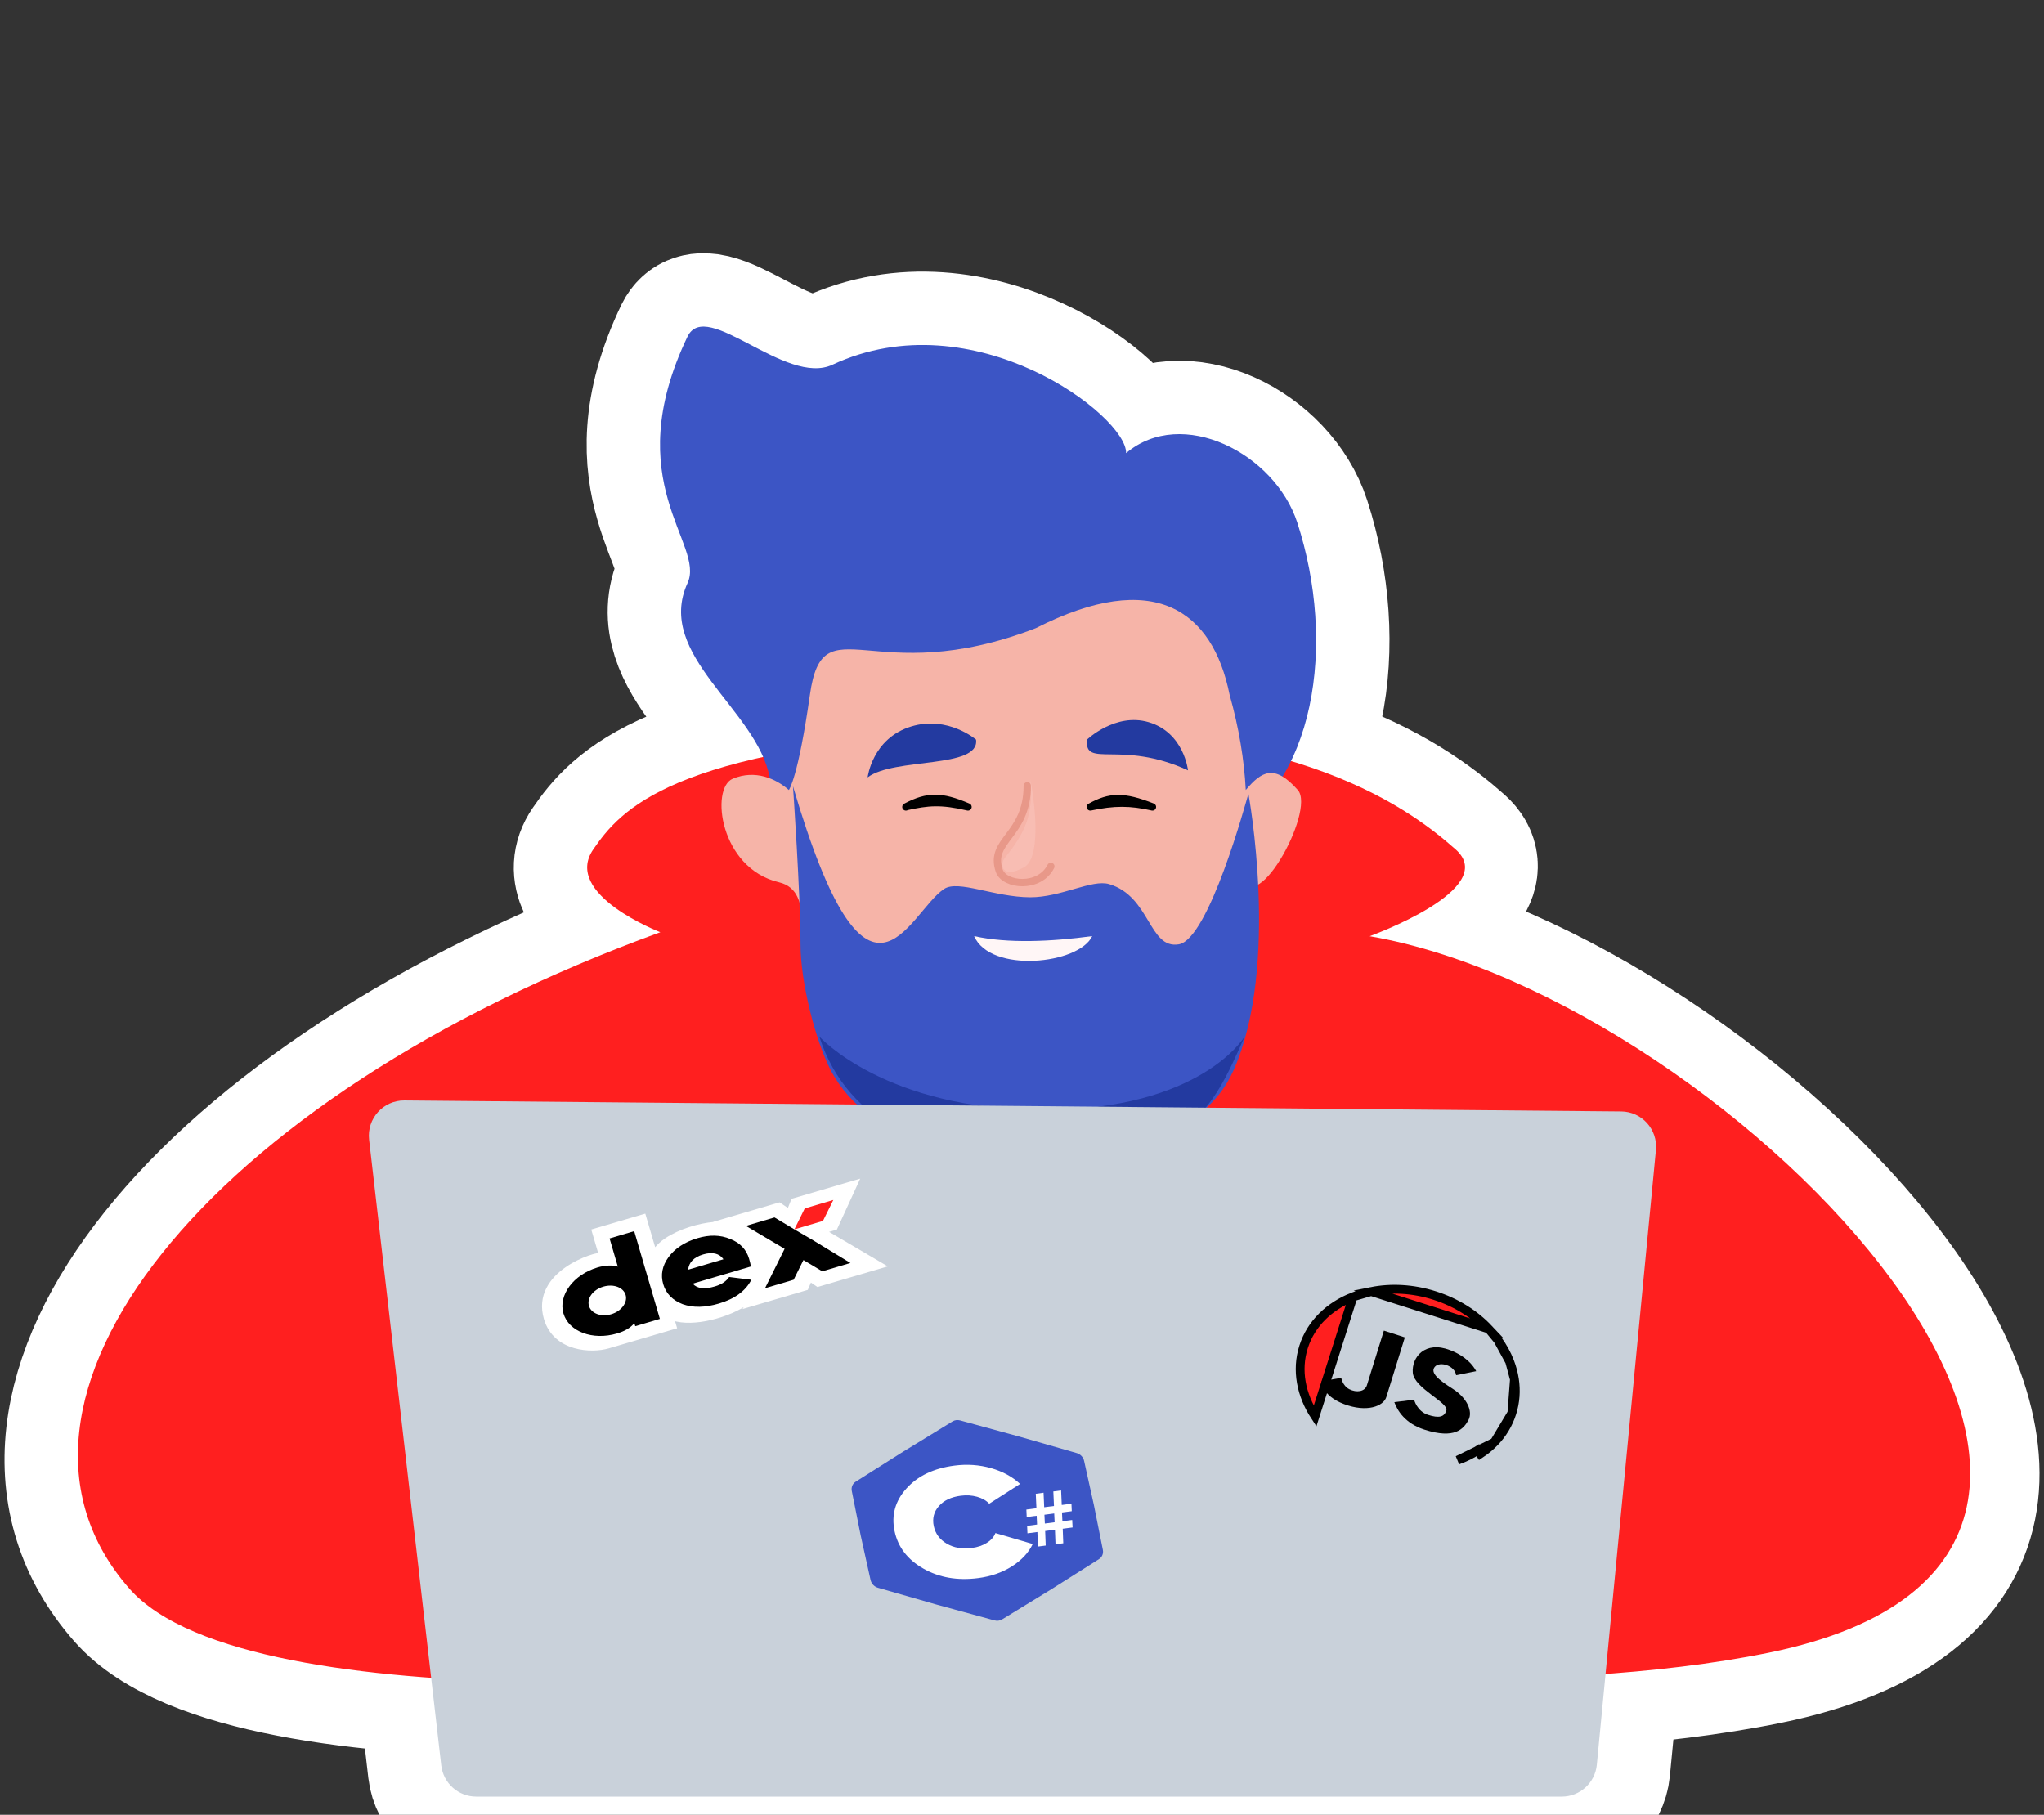 <svg width="446" height="396" viewBox="0 0 446 396" fill="none" xmlns="http://www.w3.org/2000/svg">
<rect x="0" y="0" width="446" height="396" fill="#333333" stroke="none"/>
<path d="M28.225 347.572C-7.267 307.164 44.123 240.68 144.084 204.346C144.084 204.346 122.678 195.192 129.444 185.359C135.267 176.896 146.219 163.375 211.487 159.711C279.806 155.876 306.73 175.683 317.625 185.359C327.399 194.04 296.553 204.346 296.553 204.346C376 217.941 493.612 338.176 385.399 360.245C336.498 370.219 268.721 364.86 268.721 364.86H182.826C182.826 364.86 54.774 377.798 28.225 347.572Z" fill="#FF1F1F"/>
<path d="M144.084 204.346C44.123 240.68 -7.267 307.164 28.225 347.572C54.774 377.798 182.826 364.86 182.826 364.86H268.721C268.721 364.86 336.498 370.219 385.399 360.245C493.612 338.176 376 217.941 296.553 204.346M144.084 204.346C202.486 194.327 231.837 193.272 296.553 204.346M144.084 204.346C144.084 204.346 122.678 195.192 129.444 185.359C135.267 176.896 146.219 163.375 211.487 159.711C279.806 155.876 306.73 175.683 317.625 185.359C327.399 194.04 296.553 204.346 296.553 204.346M80.504 308.435C115.302 305.411 134.771 309.917 169.423 326.892M359.886 312.653C335.978 310.051 322.609 311.451 298.854 320.564" stroke="white" stroke-width="32.028" stroke-linecap="round"/>
<path d="M283.082 114.075C291.566 140.238 287.307 171.887 266.083 182.421C232.174 199.251 196.451 191.058 196.451 191.058C196.451 191.058 170.904 185.792 167.966 169.747C165.227 154.785 142.82 142.952 150.029 127.216C153.942 118.673 134.722 105.281 150.029 73.419C154.188 64.996 171.421 84.353 181.649 79.58C212.449 65.207 245.949 90.78 245.712 98.88C257.868 88.584 278.154 98.88 283.082 114.075Z" fill="#3C55C5" stroke="white" stroke-width="32.028" stroke-linecap="round" stroke-linejoin="round"/>
<path d="M80.539 249.625C80.01 245.034 83.623 241.017 88.245 241.058L353.741 243.454C358.249 243.495 361.755 247.389 361.323 251.876L348.426 386.016C348.047 389.958 344.735 392.967 340.774 392.967H103.918C100.013 392.967 96.729 390.04 96.282 386.161L80.539 249.625Z" fill="#C9D1DA" stroke="white" stroke-width="32.028"/>
<path d="M28.225 346.642C-7.267 306.235 44.123 239.751 144.084 203.417C144.084 203.417 122.678 195.192 129.444 185.36C135.267 176.896 146.219 163.376 211.487 159.712C279.806 155.877 306.73 175.684 317.625 185.36C327.399 194.04 298.854 204.289 298.854 204.289C378.301 217.884 494.131 338.573 385.918 360.642C337.017 370.615 268.721 364.861 268.721 364.861H182.826C182.826 364.861 54.774 376.869 28.225 346.642Z" fill="#FF1F1F"/>
<path d="M283.082 114.075C291.566 140.238 287.307 171.887 266.082 182.421C232.174 199.251 196.451 191.058 196.451 191.058C196.451 191.058 170.904 185.792 167.966 169.747C165.227 154.785 142.819 142.952 150.029 127.216C153.942 118.673 134.722 105.281 150.028 73.419C154.188 64.996 171.42 84.353 181.649 79.58C212.449 65.207 245.949 90.78 245.712 98.88C257.867 88.584 278.154 98.88 283.082 114.075Z" fill="#3C55C5"/>
<path d="M268.299 151.603C270.352 158.906 271.488 165.827 271.826 172.388C275.281 168.282 278.088 166.639 283.181 172.388C287.244 176.976 272.997 202.477 270.74 190.071C268.757 201.037 264.405 210.836 258.443 219.614C250.663 231.07 219.937 241.405 197.666 230.702C189.831 226.937 185.027 221.535 179.186 215.097C172.333 207.544 178.552 194.556 169.936 192.511C157.02 189.445 154.958 171.978 159.886 169.924C164.814 167.871 169.331 169.924 172.128 172.388C172.128 172.388 174.135 169.856 176.723 151.603C179.598 131.323 190.274 150.842 226.002 137.072C251.873 123.931 264.603 133.25 268.299 151.603Z" fill="#F6B4A8"/>
<path d="M229.295 189.055C226.831 193.983 219.131 193.254 218.022 189.969C215.761 183.266 224.149 182.352 224.149 171.472" stroke="#E89889" stroke-width="1.601" stroke-linecap="round" stroke-linejoin="round"/>
<path d="M212.973 161.39C213.823 167.79 195.094 165.239 189.317 169.629C189.317 169.629 190.296 161.111 198.847 158.516C206.823 156.095 212.973 161.39 212.973 161.39Z" fill="#233AA0"/>
<path d="M237.192 161.38C236.54 167.766 244.566 161.365 259.225 168.092C259.225 168.092 258.354 159.845 250.606 157.574C243.378 155.456 237.192 161.38 237.192 161.38Z" fill="#233AA0"/>
<path d="M223.474 189.225C226.959 187.263 226.102 176.939 224.807 169.924C225.559 177.707 223.761 181.598 219.27 187.181C218.022 188.732 218.706 191.91 223.474 189.225Z" fill="#FFE3E2" fill-opacity="0.19"/>
<path d="M224.769 252.056C212.352 252.555 189.92 250.133 181.239 233.474C177.932 227.127 174.669 214.276 174.669 206.062C174.669 195.193 173.027 171.567 173.027 171.567C189.453 227.417 198.065 199.266 205.993 193.981C209.091 191.916 216.928 195.765 224.769 195.796C231.523 195.822 238.281 191.803 242.016 192.921C251.051 195.624 250.64 207.151 257.211 206.062C263.782 204.973 271.915 174.783 272.406 173.209C272.406 173.209 279.342 210.591 269.194 233.474C262.188 249.272 242.817 251.331 224.769 252.056Z" fill="#3C55C5"/>
<path d="M212.552 204.267C219.841 205.902 229.286 205.491 238.321 204.267C235.446 210.419 216.145 212.473 212.552 204.267Z" fill="#FFF6F6"/>
<path d="M227.641 253.288C203.823 253.288 184.933 245.486 178.773 226.185C178.773 226.185 193.146 242.201 227.641 242.201C262.137 242.201 271.582 226.185 271.582 226.185L271.432 226.522C264.506 242.144 259.565 253.288 227.641 253.288Z" fill="#233AA0"/>
<path d="M197.665 176.084C197.714 176.059 197.763 176.033 197.811 176.008M197.811 176.008C202.389 173.633 205.372 173.572 211.217 176.084C205.291 174.706 202.476 174.987 197.811 176.008ZM237.91 176.084C242.133 173.736 245.098 173.574 251.461 176.084C246.665 174.987 243.006 174.987 237.91 176.084Z" stroke="black" stroke-width="1.601" stroke-linecap="round" stroke-linejoin="round"/>
<path d="M80.539 248.695C80.01 244.103 83.623 240.086 88.245 240.128L353.741 242.524C358.25 242.565 361.755 246.458 361.324 250.946L348.426 385.086C348.047 389.028 344.735 392.037 340.775 392.037H103.918C100.014 392.037 96.729 389.109 96.282 385.23L80.539 248.695Z" fill="#C9D1DA"/>
<path d="M207.848 310.166C208.33 309.871 208.931 309.793 209.509 309.951L222.473 313.493L234.926 317.067C235.738 317.3 236.372 317.964 236.55 318.766L238.699 328.466L240.644 338.192C240.804 338.997 240.476 339.785 239.803 340.21L229.479 346.738L218.657 353.365C218.175 353.66 217.574 353.738 216.996 353.58L204.032 350.038L191.579 346.464C190.767 346.23 190.133 345.567 189.955 344.765L187.806 335.065L185.861 325.339C185.701 324.534 186.029 323.746 186.702 323.321L197.026 316.793L207.848 310.166Z" fill="#3C55C5"/>
<path d="M213.429 344.351C208.927 344.935 204.946 344.246 201.487 342.283C198.029 340.32 195.932 337.594 195.197 334.107C194.462 330.619 195.329 327.509 197.799 324.778C200.268 322.046 203.754 320.388 208.257 319.804C211.021 319.446 213.68 319.629 216.234 320.355C218.788 321.08 220.904 322.23 222.582 323.803L215.85 328.121C215.206 327.424 214.323 326.918 213.203 326.604C212.083 326.29 210.896 326.214 209.642 326.377C207.533 326.65 205.936 327.409 204.851 328.652C203.766 329.895 203.398 331.344 203.747 332.998C204.095 334.652 205.038 335.931 206.575 336.834C208.112 337.737 209.935 338.052 212.044 337.779C213.327 337.612 214.42 337.241 215.323 336.665C216.255 336.084 216.88 335.372 217.2 334.526L225.345 336.915C224.406 338.851 222.877 340.485 220.756 341.817C218.636 343.148 216.194 343.993 213.429 344.351Z" fill="white"/>
<path d="M233.789 328.118L233.859 329.751L231.724 330.028L231.816 331.948L233.95 331.671L234.039 333.302L231.886 333.581L232.006 336.753L230.31 336.973L230.19 333.801L228.055 334.078L228.175 337.25L226.479 337.47L226.359 334.298L224.187 334.579L224.117 332.946L226.289 332.665L226.198 330.745L224.025 331.027L223.955 329.394L226.147 329.109L226.008 325.94L227.704 325.72L227.843 328.889L229.977 328.613L229.838 325.443L231.534 325.223L231.674 328.393L233.789 328.118ZM227.985 332.445L230.12 332.168L230.028 330.248L227.894 330.525L227.985 332.445Z" fill="white"/>
<path d="M146.775 287.783C149.091 288.551 152.127 288.369 155.013 287.704C158.206 286.968 161.306 285.621 163.187 284.191L163.194 284.186L163.201 284.18L163.504 283.926L163.3 284.254L162.805 285.046L163.701 284.783L175.836 281.217L175.996 281.17L176.062 281.017L176.789 279.333L178.298 280.358L178.437 280.453L178.598 280.405L192.048 276.453L192.836 276.222L192.128 275.806L180.017 268.691L182.195 268.051L182.35 268.005L182.418 267.858L186.726 258.459L187.051 257.751L186.303 257.97L173.142 261.838L172.976 261.886L172.912 262.047L172.08 264.129L170.187 262.841L170.049 262.747L169.888 262.794L157.522 266.428L156.616 266.694L157.136 266.934C156.727 266.931 156.3 266.948 155.861 266.983C154.192 267.115 152.295 267.509 150.46 268.105C148.626 268.701 146.842 269.503 145.406 270.461C144.31 271.191 143.392 272.029 142.823 272.955L140.663 265.605L140.563 265.264L140.222 265.365L129.793 268.429L129.452 268.529L129.552 268.87L130.969 273.69C130.786 273.71 130.573 273.745 130.335 273.796C129.82 273.905 129.173 274.088 128.452 274.344C127.009 274.856 125.247 275.67 123.615 276.805C121.985 277.938 120.468 279.403 119.542 281.223C118.612 283.053 118.289 285.224 119.026 287.733C120.051 291.222 122.622 293.024 125.345 293.816C128.054 294.605 130.946 294.407 132.721 293.886L146.968 289.699L147.309 289.599L147.209 289.258L146.775 287.783Z" fill="white" stroke="white" stroke-width="0.71"/>
<path d="M163.839 276.358L151.148 280.105C152.105 281.208 153.744 281.375 155.989 280.712C157.453 280.279 158.515 279.558 159.098 278.651L163.94 279.258C162.73 281.654 160.379 283.408 156.866 284.447C153.841 285.341 151.204 285.387 148.956 284.584C146.805 283.753 145.326 282.315 144.713 280.214C144.122 278.188 144.497 276.202 145.86 274.332C147.223 272.462 149.346 271.019 152.177 270.182C154.812 269.403 157.156 269.444 159.328 270.35C161.479 271.182 162.86 272.648 163.451 274.675C163.641 275.325 163.798 275.946 163.839 276.358ZM150.153 277.057L157.863 274.778C156.959 273.496 155.472 273.121 153.422 273.727C151.373 274.333 150.323 275.458 150.153 277.057Z" fill="black"/>
<path d="M173.332 268.259L179.569 266.417L181.832 261.844L175.596 263.687L173.332 268.259Z" fill="#FF1F1F"/>
<path d="M185.565 275.589L179.418 277.407L175.31 274.953L173.172 279.253L166.927 281.099L171.203 272.5L162.75 267.501L168.995 265.655L173.363 268.275L177.448 270.654L185.565 275.589Z" fill="black"/>
<path d="M141.985 280.96L138.382 268.646L133.011 270.237L134.812 276.394C133.736 275.979 131.868 276.124 130.403 276.558C125.13 278.12 121.778 282.621 122.942 286.6C124.107 290.58 129.348 292.536 134.622 290.974C136.282 290.482 137.561 289.777 138.416 288.708L138.614 289.384L143.985 287.793L141.985 280.96ZM133.391 286.769C131.145 287.434 128.992 286.603 128.509 284.952C128.025 283.3 129.388 281.428 131.634 280.762C133.88 280.097 136.033 280.928 136.516 282.58C137 284.232 135.54 286.133 133.391 286.769Z" fill="black"/>
<path d="M326.079 314.698C325.159 315.651 324.124 316.505 322.996 317.25C322.996 317.25 322.996 317.25 322.996 317.25L322.466 316.448C321.13 317.333 319.65 318.062 318.064 318.621L326.079 314.698ZM326.079 314.698C327.801 312.914 329.117 310.781 329.89 308.352M326.079 314.698L329.89 308.352M329.89 308.352C330.663 305.923 330.822 303.422 330.448 300.97M329.89 308.352L330.448 300.97M299.19 281.824C303.491 280.96 308.284 281.187 313.031 282.698C317.778 284.209 321.821 286.794 324.831 289.985L299.19 281.824ZM299.19 281.824C297.814 282.1 296.488 282.487 295.229 282.981L299.19 281.824ZM326.85 292.427C327.915 293.906 328.776 295.478 329.408 297.106L326.85 292.427ZM326.85 292.427C326.242 291.581 325.568 290.764 324.832 289.985L326.85 292.427ZM330.448 300.97C330.249 299.661 329.898 298.366 329.408 297.106L330.448 300.97ZM284.446 293.887C282.815 299.009 283.923 304.421 286.941 309.02L295.229 282.981C290.108 284.989 286.076 288.765 284.446 293.887Z" fill="#FF1F1F" stroke="black" stroke-width="1.922"/>
<path d="M317.719 300.076C317.476 298.019 314.19 296.955 313.087 298.235C311.984 299.515 313.878 301.083 316.975 303.041C320.072 304.998 321.443 307.966 320.407 309.882C319.371 311.797 317.421 314.099 310.769 311.946C306.611 310.6 304.925 307.842 304.244 305.963L308.558 305.432C308.558 305.432 309.186 307.955 311.59 308.733C313.995 309.511 315.149 309.203 315.592 307.777C316.131 306.042 308.549 302.905 308.271 299.541C307.993 296.177 310.905 292.481 316.419 294.607C319.865 295.936 321.424 297.906 322.108 299.197L317.719 300.076Z" fill="black"/>
<path d="M301.962 290.35C301.962 290.35 298.703 300.837 298.26 302.265C297.816 303.692 295.979 303.917 294.451 303.149C292.923 302.382 292.664 300.659 292.664 300.659L288.374 301.387C288.374 301.387 288.289 304.502 293.269 306.386C298.248 308.271 301.87 306.848 302.487 304.862C303.105 302.877 306.537 291.831 306.537 291.831L301.962 290.35Z" fill="black"/>
</svg>
